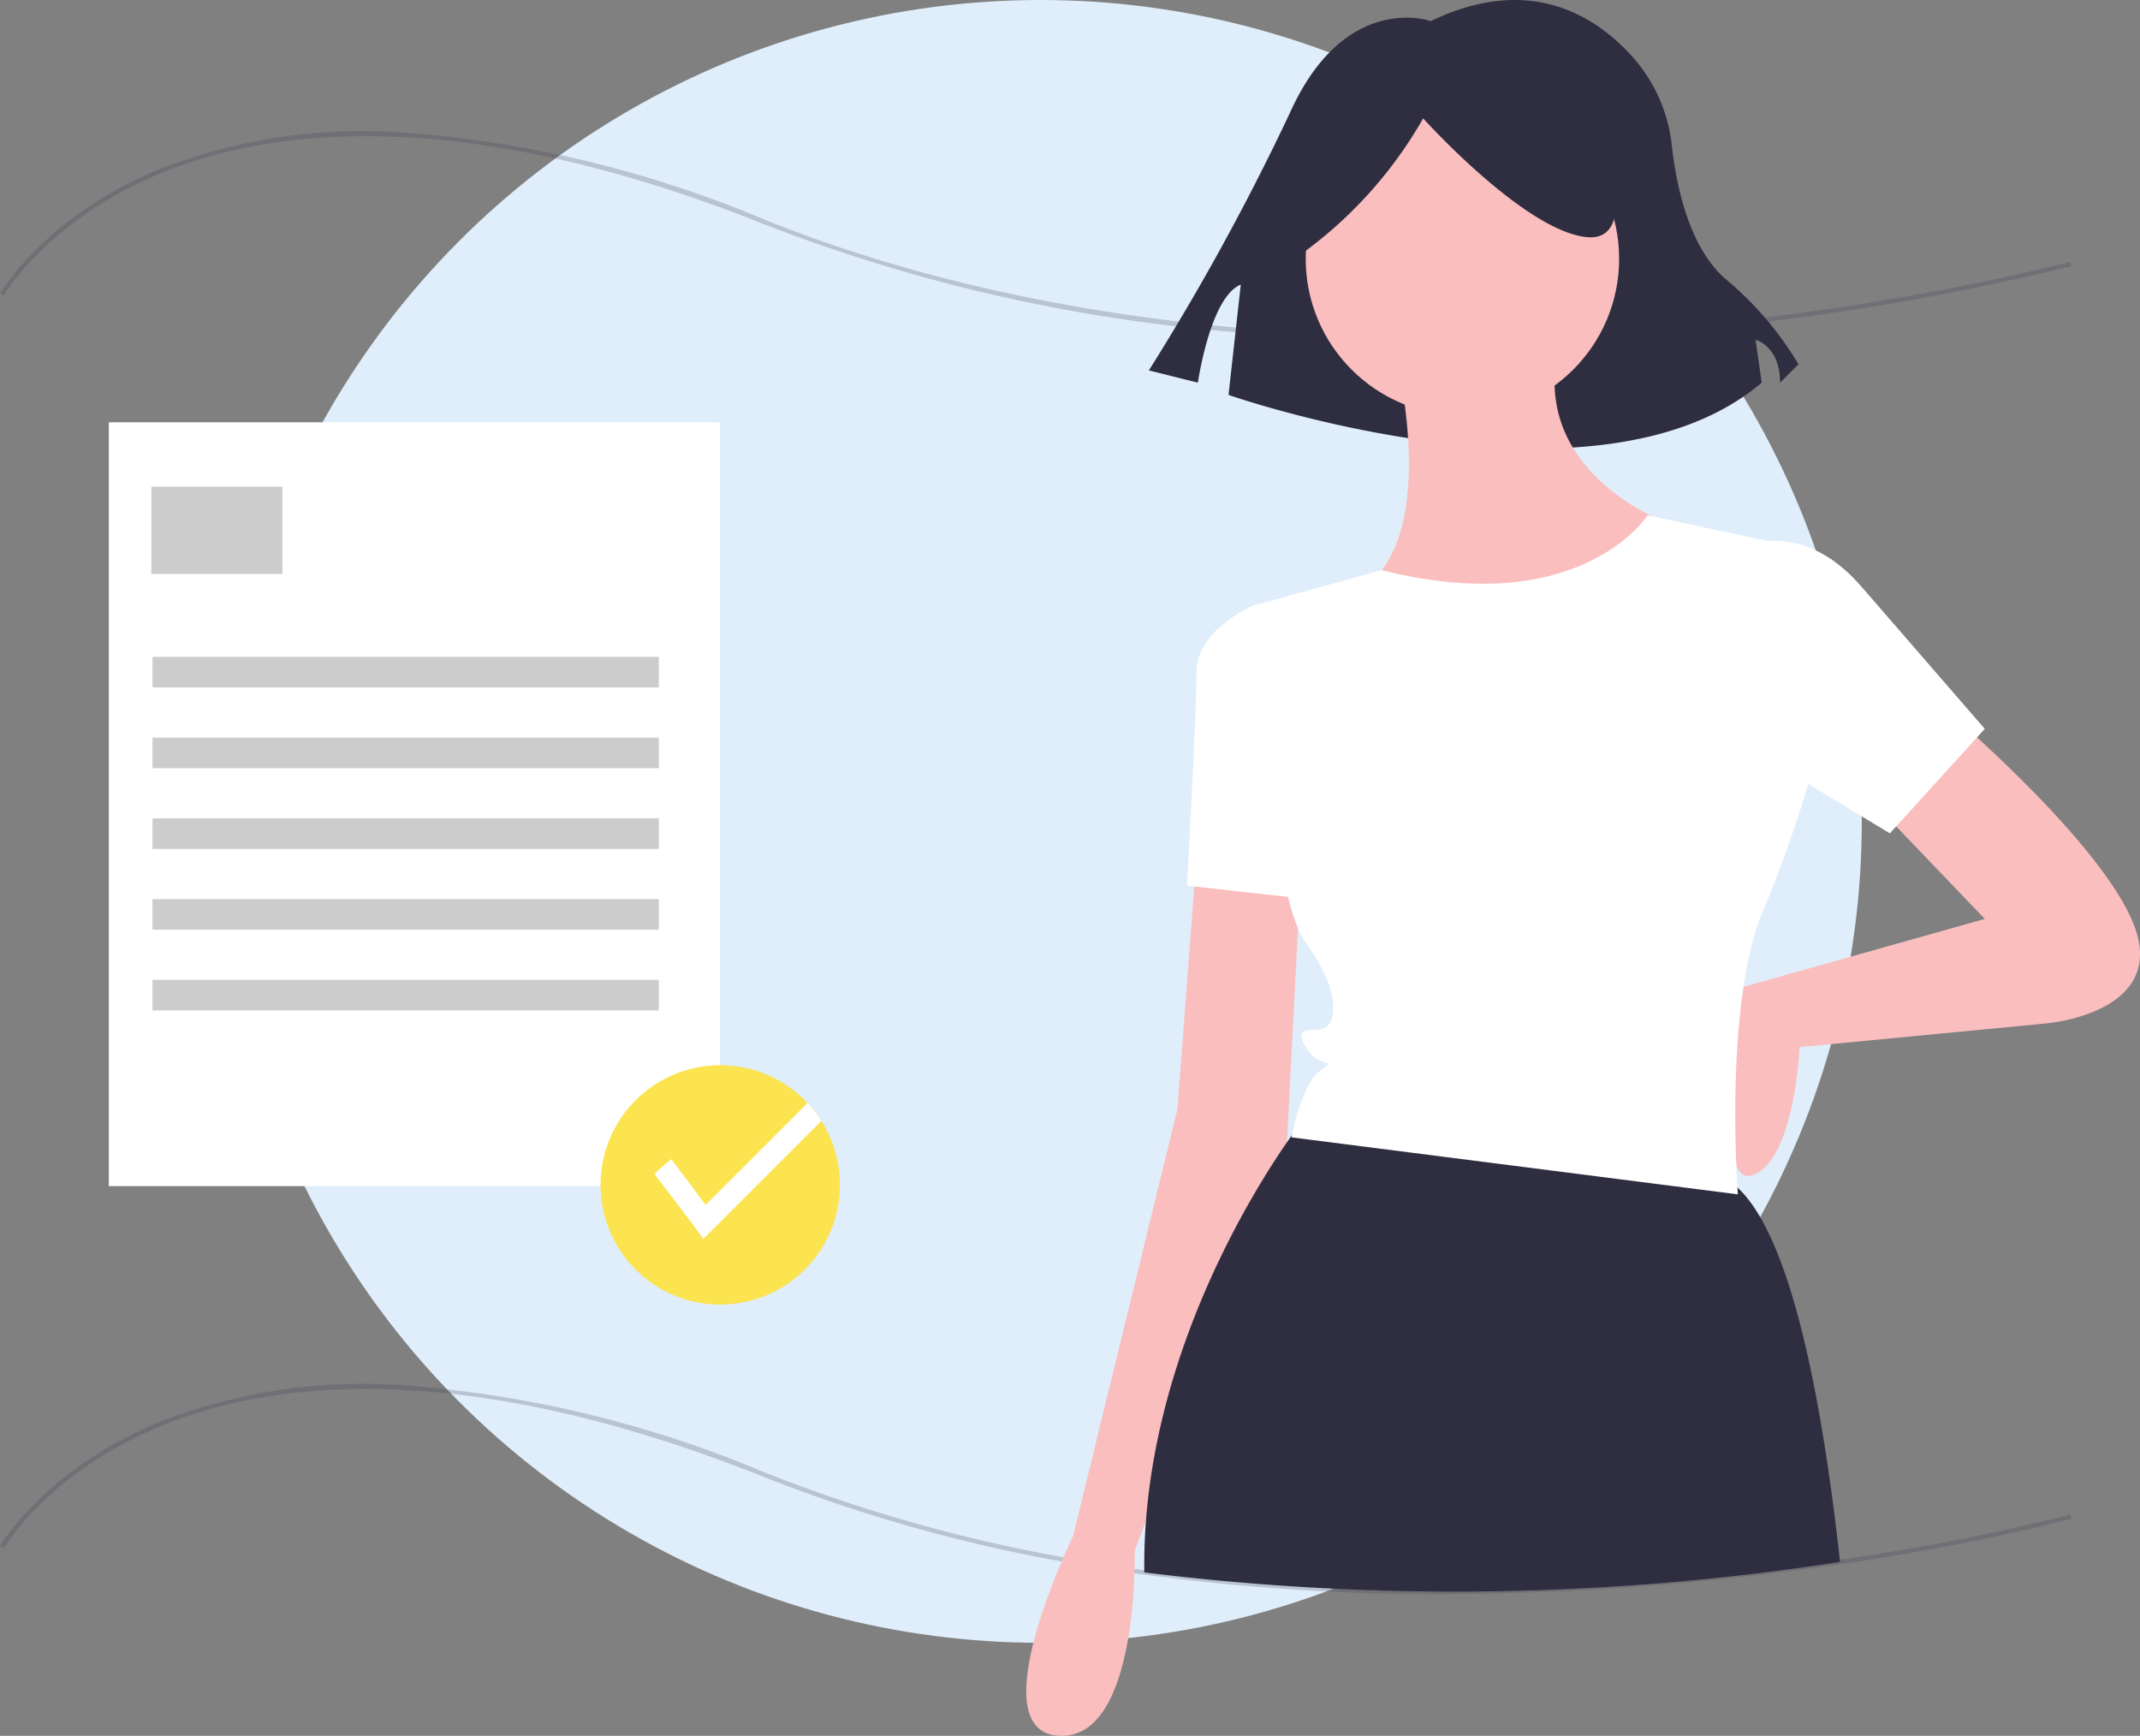 <svg id="undraw_certification_aif8" xmlns="http://www.w3.org/2000/svg" width="117.241" height="95.096" viewBox="0 0 117.241 95.096">
  <rect x="0" y="0" width="117.241" height="95.096" fill="#808080" stroke="none"/>
  <circle id="Ellipse_414" data-name="Ellipse 414" cx="57" cy="45" r="45" fill="#DFEEFA"/>

  <path id="Path_101" data-name="Path 101" d="M270.808,658.461a120.158,120.158,0,0,1-16.317-1.069c-.177-.023-.356-.048-.533-.074-1.328-.189-2.656-.4-3.947-.641a85.25,85.25,0,0,1-16.287-4.613c-16.626-6.651-27.08-5.235-32.922-2.877-6.322,2.552-8.752,6.728-8.776,6.77l-.208-.118c.024-.042,2.486-4.281,8.877-6.867A30.77,30.77,0,0,1,213.617,647a62.624,62.624,0,0,1,20.2,4.839,85.02,85.02,0,0,0,16.241,4.6c1.288.236,2.613.452,3.938.64.177.026.354.051.53.074a138.408,138.408,0,0,0,38.087-.575,122.162,122.162,0,0,0,12.625-2.472l.063.231a122.319,122.319,0,0,1-12.652,2.478,150.758,150.758,0,0,1-21.836,1.644Z" transform="translate(-191.819 -571.129)" fill="#3f3d56" opacity="0.239"/>
  <path id="Path_102" data-name="Path 102" d="M270.824,180.6c-4.215,0-8.318-.2-12.277-.592a91.262,91.262,0,0,1-24.823-5.81c-16.626-6.651-27.08-5.235-32.922-2.877-6.322,2.552-8.752,6.728-8.776,6.77l-.208-.118c.024-.042,2.486-4.281,8.877-6.867a30.764,30.764,0,0,1,12.921-1.97,62.618,62.618,0,0,1,20.2,4.839c16.652,6.661,35.183,6.923,47.8,5.97a141.295,141.295,0,0,0,23.626-3.7l.063.231a141.516,141.516,0,0,1-23.665,3.71C277.966,180.465,274.356,180.6,270.824,180.6Z" transform="translate(-191.819 -161.896)" fill="#3f3d56" opacity="0.24"/>
  <path id="Path_103" data-name="Path 103" d="M645.532,120.075s-4.7-1.679-7.723,5.036a132.422,132.422,0,0,1-7.723,14.1l2.686.672s.672-4.7,2.35-5.372l-.672,6.044s20.146,7.051,29.211-.672l-.336-2.35s1.343.336,1.343,2.35l1.007-1.007a18.045,18.045,0,0,0-4.029-4.7c-1.983-1.763-2.665-5.117-2.9-7.214a8.73,8.73,0,0,0-2.01-4.754C654.731,119.882,651.072,117.408,645.532,120.075Z" transform="translate(-567.145 -118.919)" fill="#2f2e41"/>
  <path id="Path_104" data-name="Path 104" d="M864.093,391.56s8.846,7.545,10.147,11.968-4.943,4.943-4.943,4.943l-13.529,1.3s-.26,6.244-2.6,7.025-.475-10.325-.475-10.325l13.224-3.724L859.93,396.5Z" transform="translate(-757.177 -352.405)" fill="#fbbebe"/>
  <path id="Path_105" data-name="Path 105" d="M592.633,445.907,591.592,459.7l-5.724,23.415s-5.2,10.667-.781,10.927,4.163-10.146,4.163-10.146l8.325-22.114.781-15.09Z" transform="translate(-527.083 -398.947)" fill="#fbbebe"/>
  <circle id="Ellipse_10" data-name="Ellipse 10" cx="8.585" cy="8.585" r="8.585" transform="translate(71.534 5.594)" fill="#fbbebe"/>
  <path id="Path_106" data-name="Path 106" d="M706.452,246.635s3.122,11.187-1.821,14.049,12.488,4.943,17.171-3.642c0,0-8.325-2.862-5.984-10.407Z" transform="translate(-630.236 -228.293)" fill="#fbbebe"/>
  <path id="Path_107" data-name="Path 107" d="M649.83,350.415l-1.561-.52s-3.122,1.3-3.122,3.642-.52,11.707-.52,11.707l7.025.78Z" transform="translate(-579.597 -316.723)" fill="#fff"/>
  <path id="Path_108" data-name="Path 108" d="M666.44,571.288a138.09,138.09,0,0,1-38.119.575c0-.143,0-.283,0-.42q0-1.218.093-2.408c.744-9.77,5.777-17.916,7.725-20.739.1-.143.189-.273.27-.387.314-.441.5-.674.5-.674s15.09-.246,22.894,2.875a3.357,3.357,0,0,1,1.016.665C663.726,553.46,665.436,562.178,666.44,571.288Z" transform="translate(-565.632 -485.719)" fill="#2f2e41"/>
  <path id="Path_109" data-name="Path 109" d="M845.46,325.624s3.382-1.821,6.764,2.081l6.764,7.8-5.2,5.724-9.886-5.984Z" transform="translate(-750.251 -295.575)" fill="#fff"/>
  <path id="Path_110" data-name="Path 110" d="M683.25,157.051a23.51,23.51,0,0,0,7.127-7.747s5.578,6.2,8.986,6.507.31-7.437.31-7.437l-6.2-1.549-5.888.62-4.648,3.1Z" transform="translate(-612.408 -142.818)" fill="#2f2e41"/>
  <path id="Path_111" data-name="Path 111" d="M691.582,315.474s-3.641,5.757-14.569,3.008l-6.2,1.708-.824.227s.781,15.61,2.862,18.472,1.561,4.423,1.041,4.683-1.821-.26-1.041,1.041,1.821.52.781,1.3-1.561,3.642-1.561,3.642l24.456,3.122s-.781-10.146,1.3-15.35a67.028,67.028,0,0,0,2.6-7.285l-1.561-13.008Z" transform="translate(-601.316 -287.246)" fill="#fff"/>
  <rect id="Rectangle_141" data-name="Rectangle 141" width="33.477" height="41.846" transform="translate(5.962 23.135)" fill="#fff"/>
  <rect id="Rectangle_142" data-name="Rectangle 142" width="7.174" height="4.782" transform="translate(8.294 26.662)" fill="#ccc"/>
  <rect id="Rectangle_143" data-name="Rectangle 143" width="27.738" height="1.674" transform="translate(8.354 35.987)" fill="#ccc"/>
  <rect id="Rectangle_144" data-name="Rectangle 144" width="27.738" height="1.674" transform="translate(8.354 40.411)" fill="#ccc"/>
  <rect id="Rectangle_145" data-name="Rectangle 145" width="27.738" height="1.674" transform="translate(8.354 44.835)" fill="#ccc"/>
  <rect id="Rectangle_146" data-name="Rectangle 146" width="27.738" height="1.674" transform="translate(8.354 49.259)" fill="#ccc"/>
  <rect id="Rectangle_147" data-name="Rectangle 147" width="27.738" height="1.674" transform="translate(8.354 53.682)" fill="#ccc"/>
  <path id="Path_112" data-name="Path 112" d="M434.016,531.828A6.557,6.557,0,1,1,433,528.315,6.557,6.557,0,0,1,434.016,531.828Z" transform="translate(-388.001 -466.907)" fill="#fce350"/>
  <path id="Path_113" data-name="Path 113" d="M450.609,540.673l-6.473,6.472c-.407-.63-2.673-3.557-2.673-3.557a9.181,9.181,0,0,1,.928-.819l1.879,2.506,5.581-5.581a6.551,6.551,0,0,1,.758.979Z" transform="translate(-405.611 -479.265)" fill="#fff"/>
</svg>
